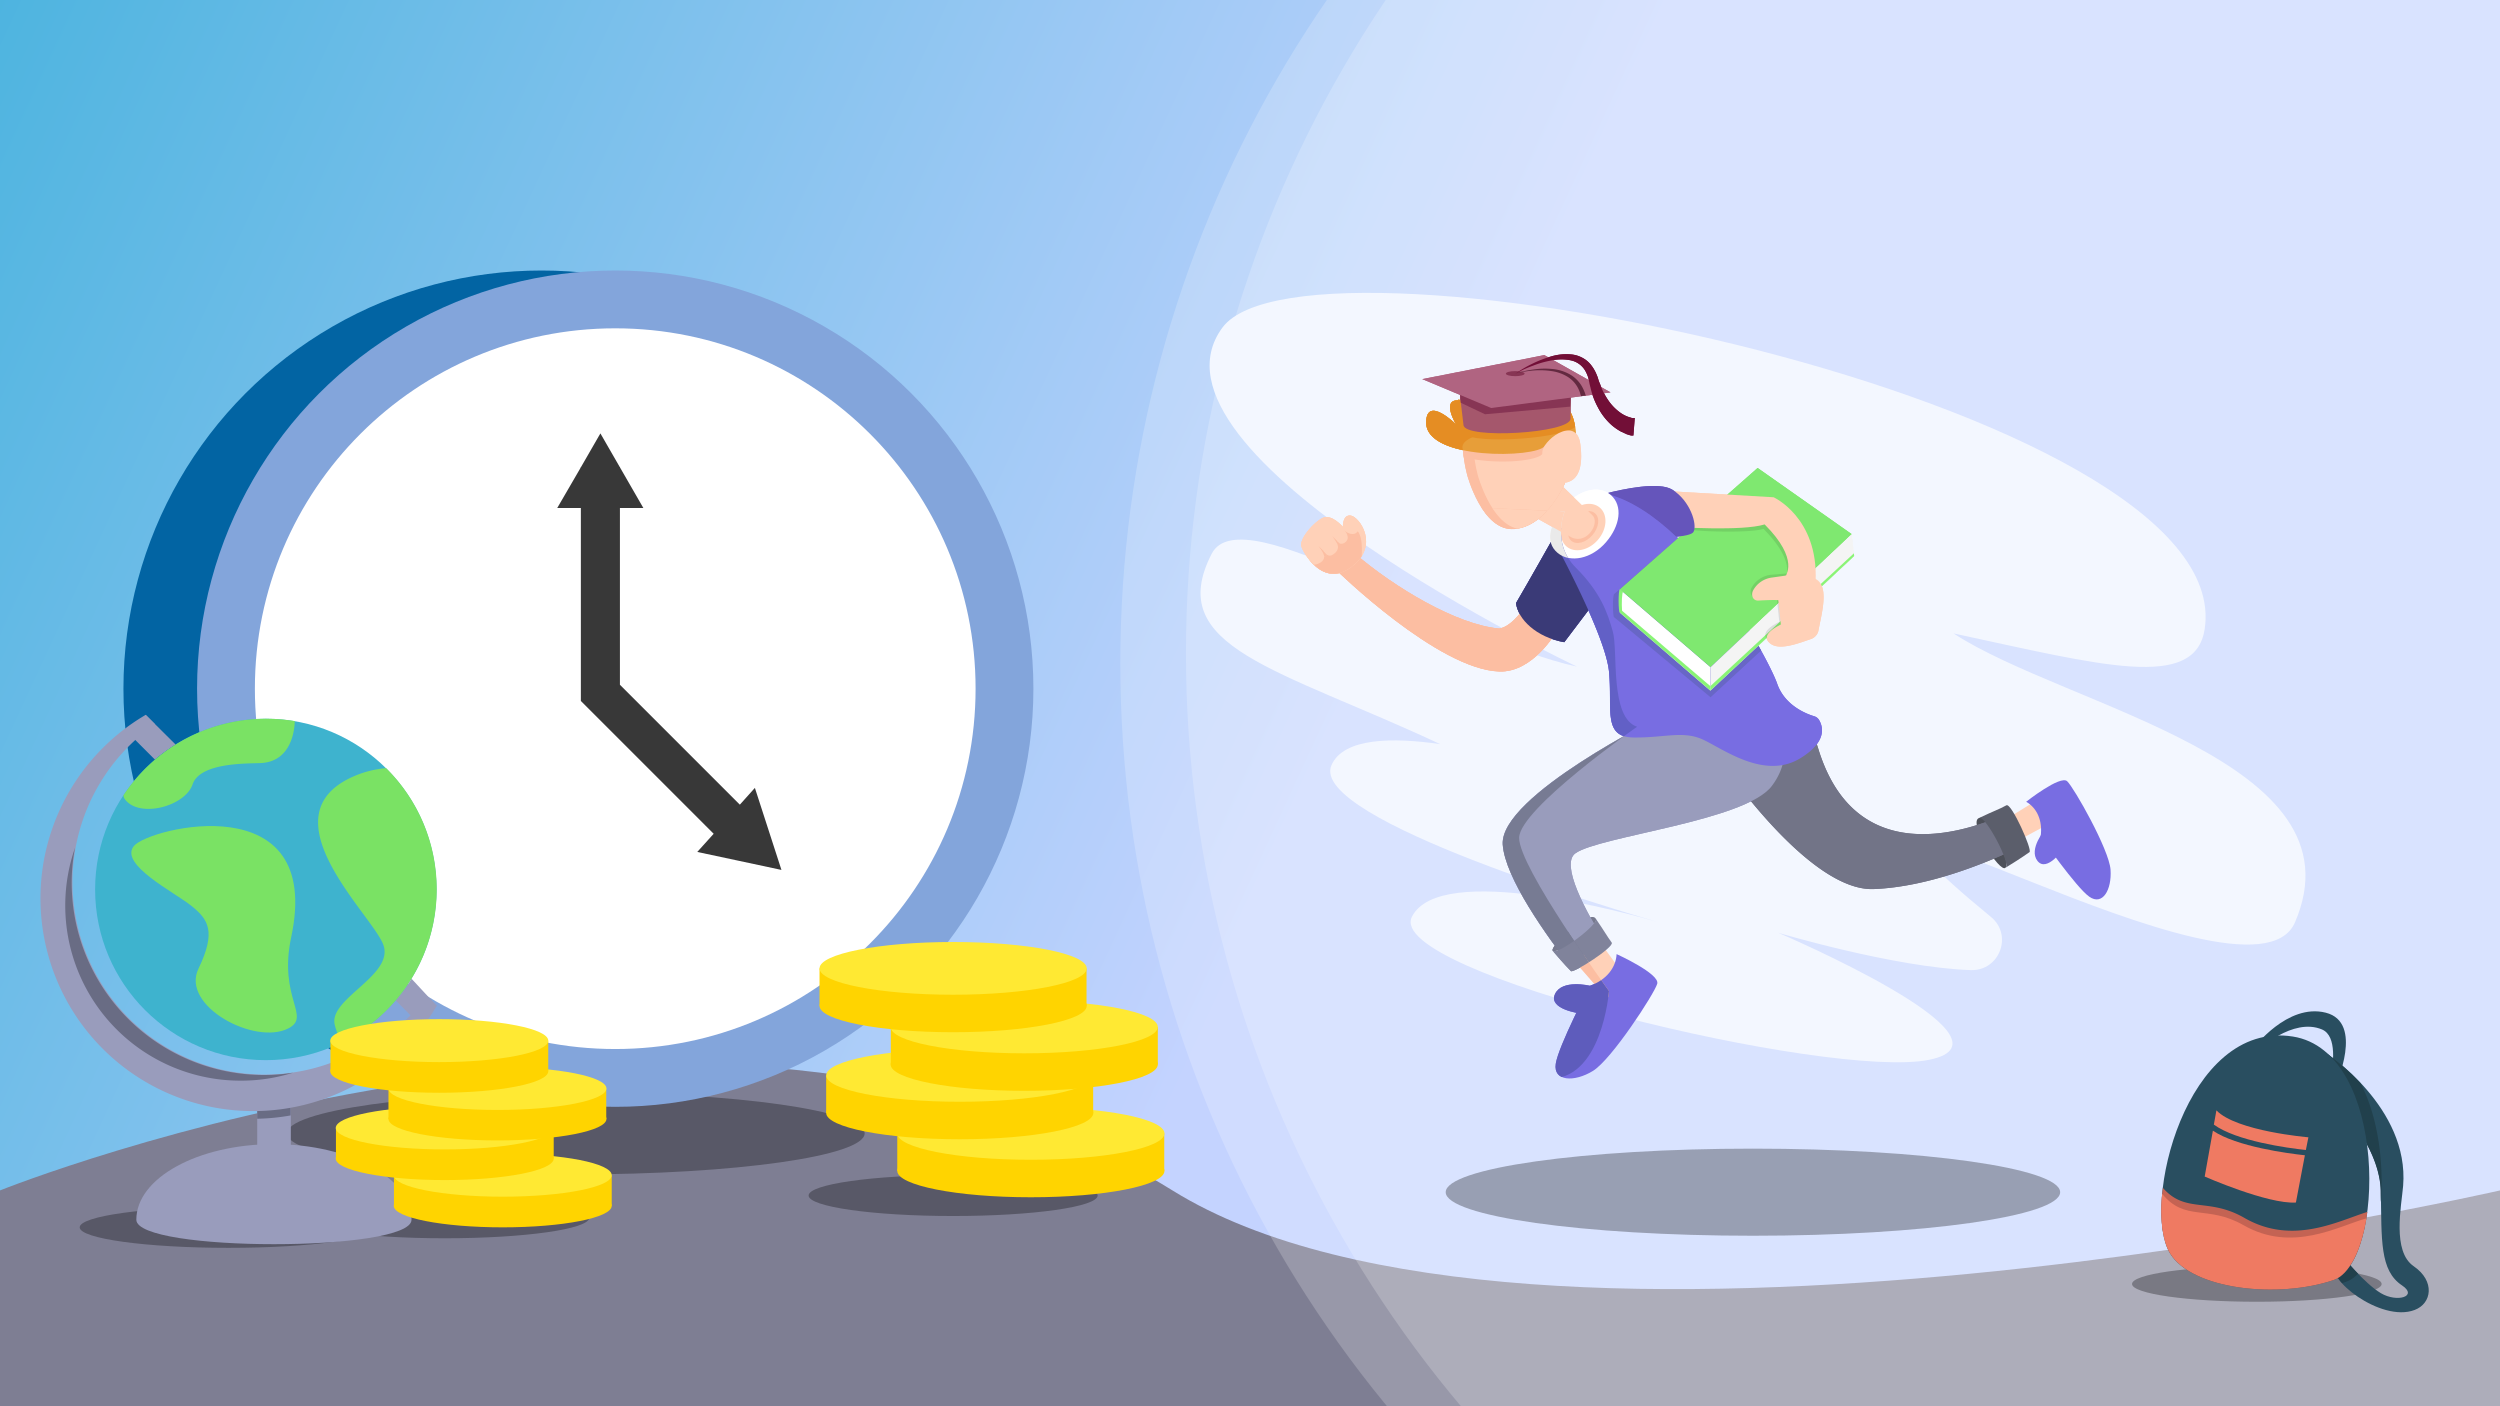 <svg xmlns="http://www.w3.org/2000/svg" xmlns:xlink="http://www.w3.org/1999/xlink" width="1280" height="720" viewBox="0 0 1280 720">
  <rect x="0" y="0" width="1280" height="720" fill="#333333" stroke="none"/>
  <defs>
    <clipPath id="clip-path">
      <rect width="1280" height="720" fill="none"/>
    </clipPath>
    <linearGradient id="Gradient_bez_nazwy_10" data-name="Gradient bez nazwy 10" x1="686.14" y1="381.35" x2="-719.14" y2="-269" gradientUnits="userSpaceOnUse">
      <stop offset="0" stop-color="#c4d3ff"/>
      <stop offset="0.72" stop-color="#1ca7d2"/>
    </linearGradient>
    <clipPath id="clip-path-2">
      <path d="M801.1,261.9s-6.9,16.1,5.7,28.7,16.3,23.1,19,32.9-1.7,43.9,12.4,48.6c0,0-60.1,41.9-60.4,56.8s46,78.5,46,78.5-3.5,47-32.1,44.8S658.9,278.4,658.9,278.4L674.1,256Z" fill="none"/>
    </clipPath>
  </defs>
  <g style="isolation: isolate">
    <g id="Warstwa_10" data-name="Warstwa 10">
      <g clip-path="url(#clip-path)">
        <rect width="1280" height="720" fill="url(#Gradient_bez_nazwy_10)"/>
        <path d="M0,609.5V749.3H1280V609.5s-496.7,113.7-679.7,0C364.4,463.1,0,609.5,0,609.5Z" fill="#7e7e93"/>
        <ellipse cx="294.8" cy="580.3" rx="147.9" ry="21" opacity="0.3" style="mix-blend-mode: darken"/>
        <ellipse cx="227.7" cy="623.5" rx="74" ry="10.5" opacity="0.3" style="mix-blend-mode: darken"/>
        <ellipse cx="488" cy="612.1" rx="74" ry="10.5" opacity="0.3" style="mix-blend-mode: darken"/>
        <ellipse cx="117" cy="628.4" rx="76.2" ry="10.5" opacity="0.3" style="mix-blend-mode: darken"/>
        <g opacity="0.2" style="mix-blend-mode: lighten">
          <circle cx="1171.7" cy="339.6" r="598.1" fill="#fff"/>
        </g>
        <g opacity="0.2" style="mix-blend-mode: lighten">
          <circle cx="1205.3" cy="334.5" r="598.1" fill="#fff"/>
        </g>
        <circle cx="277.3" cy="352.6" r="214.1" fill="#0264a3"/>
        <circle cx="315" cy="352.6" r="214.1" fill="#83a5db"/>
        <circle cx="315" cy="352.6" r="184.5" fill="#fff"/>
        <g>
          <g>
            <polyline points="307.4 239.1 307.4 354.8 382.5 429.9" fill="#fff"/>
            <polygon points="375.5 437 297.4 358.9 297.4 239.1 317.4 239.1 317.4 350.6 389.6 422.8 375.5 437" fill="#383838"/>
          </g>
          <polygon points="307.4 260.1 285.3 260.1 296.4 241 307.4 221.9 318.4 241 329.4 260.1 307.4 260.1" fill="#383838"/>
          <polygon points="378.6 440.8 357 436.2 371.8 419.8 386.5 403.4 393.3 424.4 400.1 445.4 378.6 440.8" fill="#383838"/>
        </g>
        <g>
          <path d="M89.9,381.2,74.6,366l-7.8,10.4,12.5,12.5A98.6,98.6,0,0,1,89.9,381.2Z" fill="#999cbc"/>
          <path d="M202.6,512.2l10.6,10.7,10.4-7.9-12.9-13.9A80.9,80.9,0,0,1,202.6,512.2Z" fill="#999cbc"/>
        </g>
        <g>
          <path d="M140.2,585.8c-38.9,0-70.4,17.4-70.4,38.7,0,16.7,140.9,16.7,140.9,0C210.7,603.2,179.1,585.8,140.2,585.8Z" fill="#999cbc"/>
          <rect x="131.7" y="555.4" width="17.2" height="34.93" fill="#999cbc"/>
          <path d="M131.7,572.8a107.7,107.7,0,0,0,17.1-1.7V555.4H131.7Z" fill="#696c84"/>
          <circle cx="136.1" cy="455.4" r="87.4" fill="#3eb3ce"/>
          <path d="M181.2,539A98.5,98.5,0,0,1,79.4,370.8L74.6,366a108.9,108.9,0,1,0,149,149l-4.8-4.7A93.6,93.6,0,0,1,181.2,539Z" fill="#999cbc"/>
          <path d="M149.1,479.8c-6.7,31.3,10.4,40.6-1.4,46.7-17.1,8.9-55.3-11.4-46.1-30.5s5.1-25.2-3.6-32.2-37.3-21.3-29.4-30.7S165.8,401.7,149.1,479.8Z" fill="#7ae264"/>
          <path d="M63.2,407.2a3.9,3.9,0,0,0,.8,2.1c7.5,9.8,30.8,3.5,34.6-7.7s27.5-10.6,34.6-10.9c18-.6,17.7-21.4,17.7-21.5a89.6,89.6,0,0,0-14.8-1.2A87.5,87.5,0,0,0,63.2,407.2Z" fill="#7ae264"/>
          <path d="M135.2,550.4a98.5,98.5,0,0,1-98.5-98.5,95.1,95.1,0,0,1,1.7-17.8,89.7,89.7,0,0,0,84.9,119.2,88.3,88.3,0,0,0,26.8-4.1A92.6,92.6,0,0,1,135.2,550.4Z" fill="#696c84"/>
          <path d="M223.6,455.4a87.2,87.2,0,0,0-25.9-62.1,52.1,52.1,0,0,0-15.7,3.8c-47.5,19.8,7.6,70.3,14.1,86.2s-28.1,27.9-24.7,41.4a25.9,25.9,0,0,0,3.9,8.9A87.6,87.6,0,0,0,223.6,455.4Z" fill="#7ae264"/>
        </g>
        <g>
          <ellipse cx="527.8" cy="599.5" rx="68.4" ry="13.5" fill="#ffd400"/>
          <rect x="459.4" y="580.3" width="136.7" height="19.2" fill="#ffd400"/>
          <ellipse cx="527.8" cy="580.3" rx="68.4" ry="13.5" fill="#ffe933"/>
        </g>
        <g>
          <ellipse cx="491.4" cy="569.8" rx="68.4" ry="13.5" fill="#ffd400"/>
          <rect x="423" y="550.6" width="136.7" height="19.2" fill="#ffd400"/>
          <ellipse cx="491.4" cy="550.6" rx="68.4" ry="13.5" fill="#ffe933"/>
        </g>
        <g>
          <ellipse cx="524.4" cy="545" rx="68.4" ry="13.5" fill="#ffd400"/>
          <rect x="456.1" y="525.8" width="136.7" height="19.2" fill="#ffd400"/>
          <ellipse cx="524.4" cy="525.8" rx="68.4" ry="13.5" fill="#ffe933"/>
        </g>
        <g>
          <ellipse cx="488" cy="515" rx="68.4" ry="13.5" fill="#ffd400"/>
          <rect x="419.6" y="495.8" width="136.7" height="19.2" fill="#ffd400"/>
          <ellipse cx="488" cy="495.8" rx="68.4" ry="13.5" fill="#ffe933"/>
        </g>
        <g>
          <ellipse cx="257.4" cy="617.4" rx="55.8" ry="11" fill="#ffd400"/>
          <rect x="201.7" y="601.7" width="111.5" height="15.66" fill="#ffd400"/>
          <ellipse cx="257.4" cy="601.7" rx="55.8" ry="11" fill="#ffe933"/>
        </g>
        <g>
          <ellipse cx="227.7" cy="593.2" rx="55.8" ry="11" fill="#ffd400"/>
          <rect x="172" y="577.5" width="111.5" height="15.66" fill="#ffd400"/>
          <ellipse cx="227.7" cy="577.5" rx="55.8" ry="11" fill="#ffe933"/>
        </g>
        <g>
          <ellipse cx="254.7" cy="572.9" rx="55.8" ry="11" fill="#ffd400"/>
          <rect x="198.9" y="557.3" width="111.5" height="15.66" fill="#ffd400"/>
          <ellipse cx="254.7" cy="557.3" rx="55.8" ry="11" fill="#ffe933"/>
        </g>
        <g>
          <ellipse cx="224.9" cy="548.5" rx="55.8" ry="11" fill="#ffd400"/>
          <rect x="169.2" y="532.8" width="111.5" height="15.66" fill="#ffd400"/>
          <ellipse cx="224.9" cy="532.8" rx="55.8" ry="11" fill="#ffe933"/>
        </g>
        <ellipse cx="897.5" cy="610.4" rx="157.3" ry="22.3" opacity="0.3" style="mix-blend-mode: darken"/>
        <g>
          <path d="M1153.8,536.7s17.3-23.2,37-18.2,5.1,37,5.1,37-3.4.5-2.8-2.3c1.5-7.7,3.7-22.7-4.2-26.1-15.1-6.4-33.1,10.9-33.1,10.9Z" fill="#294e60"/>
          <ellipse cx="1155.5" cy="657.4" rx="63.9" ry="9.1" opacity="0.3" style="mix-blend-mode: darken"/>
          <path d="M1196.5,647.8v-7.9c2.8,3.4,14.1,17.2,22.5,22.2s19.2,1.6,10.8-4c-11.4-7.6-10.4-23.2-10.8-48.4-.4-19.5-16.4-38.8-23.6-46.5l-4.4-24s42.7,27.8,39.4,68c-.9,10.5-5.7,33.5,5.4,41.1s9.3,19.1.5,22.4C1218.9,677.4,1189.5,653.7,1196.5,647.8Z" fill="#294e60"/>
          <g>
            <path d="M1219,615.4c-.1-1.9-.1-3.7-.1-5.7-.4-19.5-16.4-38.8-23.6-46.5l-4.4-24a111.1,111.1,0,0,1,17.7,15.4C1217.5,571.6,1220.6,595.2,1219,615.4Z" fill="#21404c"/>
            <path d="M1196.5,647.8v-7.9c1.6,1.9,5.9,7.1,10.8,12.2a14.6,14.6,0,0,1-6.2,4.2l-1.9.7C1195.7,653.2,1194.4,649.6,1196.5,647.8Z" fill="#21404c"/>
          </g>
          <path d="M1173.9,530.7c49,7.7,47.3,115.7,20.9,124.7-28.4,9.6-72.2,5-83.7-13.6C1096.1,617.7,1119.1,522.1,1173.9,530.7Z" fill="#294e60"/>
          <g>
            <path d="M1133.5,575.8l1.3-7.3c10.2,10.7,47.1,13.8,47.1,13.8l-1.3,6.5C1171.2,587.8,1145,584.2,1133.5,575.8Z" fill="#ef7a62"/>
            <path d="M1133,578.9c12.1,8.2,38.6,11.7,47.1,12.6l-4.6,24.2c-14.4.9-46.7-13.3-46.7-13.3Z" fill="#ef7a62"/>
          </g>
          <path d="M1107.4,608.2c11.7,13.3,23.2,4.7,41.8,15.4,24.7,14.2,48,1.5,62.9-3.1-1.3,9.8-3.8,18.5-7.2,24.8-2.4,3.6-5.2,6.1-8.4,7.1-29.2,9.9-74,5.1-85.9-13.9a29.3,29.3,0,0,1-3.4-9.1A84,84,0,0,1,1107.4,608.2Z" fill="#c46353"/>
          <path d="M1111.1,641.8c-4-6.4-5.3-17.7-4.1-30.6,11.8,14.5,23.1,5.5,41.7,16.1,24.9,14.3,48.5.5,62.9-3.5-2.8,16.2-8.6,28.8-16.8,31.6C1166.4,665,1122.6,660.4,1111.1,641.8Z" fill="#ef7a62"/>
        </g>
        <polyline points="1049 426.5 1034.8 435.3 1040.6 446.5 1059 436.5 1049.5 426.5" fill="#ffd1b8"/>
        <path d="M822.7,482.2c-3.3-4.9-24,14.6-22,16.6S825,485.6,822.7,482.2Z" fill="#76798e"/>
        <polygon points="812.8 505.1 828.5 523.2 838.2 512.7 823.4 492.2 812.8 505.1" fill="#ffd1b8"/>
        <path d="M800.6,498.7c7,8.3,8.2,9.2,9.4,10.5s22.5-12.4,20.9-14.7-3.2-4.9-8.2-12.3h0C824.8,484.9,802.7,501.4,800.6,498.7Z" fill="#80839b"/>
        <path d="M1000.2,324.3c75.8,16.3,123.7,29.6,128.6-2.2,17.6-115.6-459.1-213.5-502.9-154.4C578,232.5,807.4,341.3,807.4,341.3c-63.8-13.6-171.3-88.2-187-57.8-24.8,48.1,34.1,58.7,117,97.5-24.1-3.5-49.5-3.4-55.7,10.8-12,27.7,150.6,75.5,166.8,80.2-13.8-4-111.2-31.3-125.6-2.6S937.1,553,987.8,542.6s-77.3-65-77.3-65,59.6,17.8,98.6,19.1c14.7.4,21.6-17.9,10.3-27.2-127.8-105.1,132.3,56.7,155.6,2.8C1210.9,389.3,1058.3,362.3,1000.2,324.3Z" fill="#f3f7ff"/>
        <path d="M1013.3,418.8c6-2.1,16.4,22.6,13.5,25.5S1007.3,420.8,1013.3,418.8Z" fill="#4d5059"/>
        <polyline points="1042.4 410 1028.1 418.8 1033.9 430 1052.4 420 1042.8 410" fill="#ffd1b8"/>
        <path d="M1023.5,418.3c-23.7,9.9-74.6,23.3-92.5-34.8-15.3-50-53.3,1.3-53.3,1.3,1.1,2.1,47.4,71.8,81.7,70.4,27.6-1.1,57-13.1,73.4-20.9A68.4,68.4,0,0,0,1023.5,418.3Z" fill="#727487"/>
        <path d="M1037.4,410.5s17.5-13.8,21-10.5,21.5,35,22.2,45.3-4.1,18.6-10.9,13.8-24.9-30.8-24.9-30.8C1046,420,1042.7,413.5,1037.4,410.5Z" fill="#786de2"/>
        <path d="M1056.6,434.5s-8.6,12.4-13.4,6.3,4-16.3,4-16.3l9.1-.6Z" fill="#786de2"/>
        <path d="M817,470.3c-3.3-5-24,14.6-22,16.5S819.4,473.7,817,470.3Z" fill="#76798e"/>
        <path d="M781.6,309.5s-7,11.3-14,12.3c-22.1-2-53.6-21.1-73.6-38.1,0,0-2.6,4.7-9.8,8.2,0,0,52.1,51,83.6,51.9,17.2.5,29-20.3,29-20.3Z" fill="#fcbea2"/>
        <polygon points="807.1 493.2 822.8 511.2 832.5 500.7 817.7 480.3 807.1 493.2" fill="#ffd1b8"/>
        <path d="M908.9,368.4l-58.6-1.6s-82.4,40.6-80.9,65.5c1.1,17.1,22.5,47,35.9,64.2,5.2-2.5,13.9-9.1,17.1-13-10.6-16.9-23.6-41-15.8-46.6,12.2-8.8,87.1-16.5,100.6-34.5S908.9,368.4,908.9,368.4Z" fill="#999cbc"/>
        <path d="M827.7,488.5s22.3,10.1,20.8,15.2-23.3,38.7-32.9,44.6-20.4,5.4-19-3.7S814,504.7,814,504.7C822.7,501.7,827.4,495.2,827.7,488.5Z" fill="#786de2"/>
        <path d="M809.1,518.9s-16.5-2.1-12.9-9.9,17.8-4.3,17.8-4.3l5.3,8.5Z" fill="#786de2"/>
        <path d="M796,274.1s-13.8,24.5-19.8,34.7c1,8,10.3,17.4,24.7,20l13.2-17.5Z" fill="#514da0"/>
        <path d="M795,275.6s26.9,49,28.8,68.1-3.4,33.7,12.6,33.9,25.4-3.7,35.8,1.2,31.4,20.6,49.6,9.4c13.9-8.5,11.5-16.3,9.6-19.5a4.3,4.3,0,0,0-2.6-2c-3.9-1.2-15-5.4-18.9-16.7-4.8-13.8-48.9-95-94.4-98.5Z" fill="#786de2"/>
        <path d="M687.6,269.8s-.3-6.6,4.1-5.8,14.9,15.4.1,26.4-25.3-8.5-25.6-11.1c-.3-4.2,6.4-11.8,11-14.1S687.6,269.8,687.6,269.8Z" fill="#ffd1b8"/>
        <path d="M674.9,279.4s3.3,4,3,5.7l2-.8Z" fill="#fcbea2"/>
        <path d="M682,274.4s3.3,4,3,5.7l2-.8Z" fill="#fcbea2"/>
        <path d="M695.3,272c-2.5,3.3-7.1-.4-7.1-.4s-.7,3.4-4.8,9-12.4,6.6-12.4,6.6a24.2,24.2,0,0,0,3.2,3.2c4.4,3.6,10.5,5.3,17.6,0a19.1,19.1,0,0,0,4.9-5,5.6,5.6,0,0,1,.5-.8C697.6,279.1,697.1,274.6,695.3,272Z" fill="#fcbea2"/>
        <path d="M672.8,289.1l2.1-.5c3.7-1.4,3-4.1,3-4.1l-7.5,2A19.5,19.5,0,0,0,672.8,289.1Z" fill="#ffd1b8"/>
        <path d="M678.9,283.5a2.6,2.6,0,0,0,2.9.8c5-2.6,2.7-6.2,2.7-6.2l-6.9,3.9Z" fill="#ffd1b8"/>
        <path d="M685.9,278.2a2.7,2.7,0,0,0,2.7-.4c3.5-2.6-.4-6.6-.4-6.6l-3.5,5.8Z" fill="#ffd1b8"/>
        <g>
          <polygon points="829.4 301.7 829.4 313.7 875.7 353.6 875.8 341.6 829.4 301.7" fill="#fff"/>
          <g>
            <path d="M831,315.1h0Z" fill="#89f476"/>
            <path d="M830.5,312.7c-.3-3.5-.1-9.7.6-9.7l-1.7-1.3c-.9,0-.9,12,0,12l1.5,1.3h0l44.8,38.6v-2.3h0Z" fill="#89f476"/>
          </g>
          <polygon points="899.9 239.6 829.4 301.7 875.8 341.6 948.1 273.5 899.9 239.6" fill="#7fe870"/>
        </g>
        <polygon points="949.3 284.7 948.1 273.5 875.8 341.6 875.7 353.6 949.3 284.7" fill="#f4f4f4"/>
        <polygon points="949.2 283.3 949.2 283.3 875.7 351.3 875.7 353.6 949.3 284.7 949.2 283.3" fill="#89f476"/>
        <path d="M907.5,256.9l-14.8-.9-18.9,16.8c10.3.1,22.9-.1,29.1-2,18.2,18.2,10.5,26.6,10.5,26.6a12.3,12.3,0,0,0,7.1,3.7l8.4-7.9C927.2,265.9,907.5,256.9,907.5,256.9Z" fill="#020202" opacity="0.1" style="mix-blend-mode: darken"/>
        <path d="M847.7,251.1l60.4,3.5S931,265,929.6,297.5c0,0-8.7,4.6-15.6-2.4,0,0,7.7-8.4-10.5-26.6-11.5,3.6-45.4,1.3-45.4,1.3Z" fill="#ffd1b8"/>
        <path d="M915.3,295l-.3-.4-7.7,1.1a12.8,12.8,0,0,0-9.7,6.6c-1.2,2.3-.2,5.3,2.6,5.2,8.6-.5,10.3-.2,10.3-.2l1.3,12.5s-11.9,5.2-5.1,9.9c4.9,3.5,15-.7,20.5-2.5a5.9,5.9,0,0,0,3.9-4.6c1.5-8.4,5.9-23.1-2-26.4" fill="#ffd1b8"/>
        <path d="M858.3,274.8c4.5-.4,8.1-1.2,8.8-2.5,2-3.8-1.7-15.9-10.9-21.6-6.8-4.2-24.8-.4-34.2,2C834.6,255.6,847,264.1,858.3,274.8Z" fill="#6555bb"/>
        <path d="M799.9,239.3s5.7,3,5-8.7c-.3-5-5.3-1.6-7.1-.2a1.1,1.1,0,0,0-.4,1.3Z" fill="#fcbea2"/>
        <path d="M824.7,253.4c6.4,5.6,4.8,15.9-2.5,24.3s-18.3,10.8-24.8,5.2-3.9-14.8,3.3-23.3S818.2,247.9,824.7,253.4Z" fill="#fff"/>
        <ellipse cx="810.4" cy="269.5" rx="13.1" ry="10" transform="translate(77.8 708.5) rotate(-49.3)" fill="#ffd1b8"/>
        <ellipse cx="810.4" cy="269.5" rx="9.3" ry="6.3" transform="translate(77.8 708.5) rotate(-49.3)" fill="#fcbea2"/>
        <path d="M804.7,275.2l-22.5-12.5,17-14.5,16,15.5C819.5,267.5,812.7,278.9,804.7,275.2Z" fill="#ffd1b8"/>
        <path d="M752.6,215.5s-6.8,7.2-1.4,27.7c0,0,7.7,29.1,24.2,27.6s25.7-23.1,25.7-23.1l-3.3-22.8L794.6,205Z" fill="#fcbea2"/>
        <path d="M777,270.6c15.5-2.6,24.1-22.9,24.1-22.9l-3.3-22.8-3-18.6L758,215.5s-6.7,7.2-1.4,27.7C756.6,243.2,763.2,267.8,777,270.6Z" fill="#ffd1b8"/>
        <path d="M797.8,224.9l-2.1-13.1c-2.6,1.9-4.1,5.7-8.7,5.1-7.4-1-7.6-3.9-16.1-3.5s-1.2,11.5-1.2,11.5a72.8,72.8,0,0,0-10.9-11l-6.2,1.6s-4.8,5-3.1,18.7c17,3.9,37.8,1.9,40.3-1.9,1.2-1.9,6.2-2,8.9-1.1Z" fill="#fcbea2"/>
        <path d="M730.2,216.1c.3-13.7,15.3,1.2,15.3,1.2s-7.8-13,1.4-12.3,21.5,16,21.5,16-7.3-11,1.2-11.5,8.7,2.5,16.1,3.5,6.9-9.4,15.3-5,6.2,28.5,2.9,24-10.8-7.1-13.1-3.6C786.9,234.5,729.7,235.9,730.2,216.1Z" fill="#e79e39"/>
        <path d="M800.9,207.6c-8.6-4.6-8.1,6.3-15.6,5.2s-7.8-4.1-16.4-3.6-1.2,12.1-1.2,12.1-11.6-15.3-21.1-16.8l1.8,16.2c.4,7.2,49.1,4.5,58.1-2C805.8,213.9,804.1,209.3,800.9,207.6Z" fill="#e58d23"/>
        <path d="M797.2,246.9s15.2,4.6,11.9-19.7c-2.1-15.1-20.5-1.3-19.4,5.2" fill="#ffd1b8"/>
        <path d="M758.1,222.1l3.1-8.9c-4.2-3.9-9.5-7.9-14.3-8.2-9.2-.7-1.4,12.3-1.4,12.3s-15-14.9-15.3-1.2c-.2,7.7,8.3,12.1,18.9,14.4C747.4,226.5,752.4,224.2,758.1,222.1Z" fill="#e58d23"/>
        <path d="M746.6,194.7l2.7,22.9c.5,7.5,55.2,4.2,54.8-3.3l.3-20.3Z" fill="#a5576c"/>
        <polygon points="803.9 208.2 804.6 196.1 803.1 195.1 746.9 193.5 747.9 206.2 760.3 212.1 803.9 208.2" fill="#873554"/>
        <polygon points="728.2 194.1 763.5 208.9 824.6 200.9 790.7 181.8 728.2 194.1" fill="#b06481"/>
        <ellipse cx="775.8" cy="191.3" rx="4.8" ry="1.3" fill="#873554"/>
        <path d="M811.9,202.4a5.6,5.6,0,0,1-.4-1.2c-.3-.7-.6-1.5-1-2.3a16.6,16.6,0,0,0-6.7-7.2,22.3,22.3,0,0,0-9.3-2.8,37.7,37.7,0,0,0-9.5.3,49,49,0,0,0-9.2,2.1,56.5,56.5,0,0,1,9.3-1.6,41.4,41.4,0,0,1,9.3.3,21.3,21.3,0,0,1,8.5,3.1,14.9,14.9,0,0,1,5.6,6.8,12.9,12.9,0,0,1,.7,2.1l.3.8,2.4-.3Z" fill="#632940"/>
        <path d="M775.8,191.4a59.8,59.8,0,0,1,8.8-5.2,56,56,0,0,1,9.6-3.7,26.8,26.8,0,0,1,10.6-1,14.8,14.8,0,0,1,5.4,1.7,13.6,13.6,0,0,1,4.5,3.8,20,20,0,0,1,2.8,4.9,16.1,16.1,0,0,1,.9,2.6,21.8,21.8,0,0,0,.9,2.3,35,35,0,0,0,4.3,8.4,25.1,25.1,0,0,0,6.3,6.3,16.2,16.2,0,0,0,3.7,1.9l1.9.6H837l-.7,9h-1.1l-.8-.2-1.6-.5L830,221a28.5,28.5,0,0,1-4.9-3.4,31.7,31.7,0,0,1-7-9.1,39.4,39.4,0,0,1-3.8-10.2,19.8,19.8,0,0,1-.6-2.6c-.2-.8-.3-1.5-.5-2.3a18.1,18.1,0,0,0-1.8-4,11.3,11.3,0,0,0-7.1-4.9,23.9,23.9,0,0,0-9.6,0,48.3,48.3,0,0,0-9.7,2.7A58.1,58.1,0,0,0,775.8,191.4Z" fill="#720f37"/>
        <path d="M1023.5,418.3c-23.7,9.9-74.6,23.3-92.5-34.8-15.3-50-53.3,1.3-53.3,1.3,1.1,2.1,47.4,71.8,81.7,70.4,27.6-1.1,57-13.1,73.4-20.9A68.4,68.4,0,0,0,1023.5,418.3Z" fill="#727487"/>
        <path d="M781.6,309.5s-7,11.3-14,12.3c-22.1-2-53.6-21.1-73.6-38.1,0,0-2.6,4.7-9.8,8.2,0,0,52.1,51,83.6,51.9,17.2.5,29-20.3,29-20.3Z" fill="#fcbea2"/>
        <path d="M908.9,368.4l-58.6-1.6s-82.4,40.6-80.9,65.5c1.1,17.1,22.5,47,35.9,64.2,5.2-2.5,13.9-9.1,17.1-13-10.6-16.9-23.6-41-15.8-46.6,12.2-8.8,87.1-16.5,100.6-34.5S908.9,368.4,908.9,368.4Z" fill="#999cbc"/>
        <path d="M796,274.1s-13.8,24.5-19.8,34.7c1,8,10.3,17.4,24.7,20l13.2-17.5Z" fill="#514da0"/>
        <path d="M795,275.6s26.9,49,28.8,68.1-3.4,33.7,12.6,33.9,25.4-3.7,35.8,1.2,31.4,20.6,49.6,9.4c13.9-8.5,11.5-16.3,9.6-19.5a4.3,4.3,0,0,0-2.6-2c-3.9-1.2-15-5.4-18.9-16.7-4.8-13.8-48.9-95-94.4-98.5Z" fill="#786de2"/>
        <path d="M687.6,269.8s-.3-6.6,4.1-5.8,14.9,15.4.1,26.4-25.3-8.5-25.6-11.1c-.3-4.2,6.4-11.8,11-14.1S687.6,269.8,687.6,269.8Z" fill="#ffd1b8"/>
        <path d="M901.7,333.1c-9-16.3-24.4-40-42.6-57.6l-32.6,28.6c-.9,0-.9,12,0,12l1.5,1.2h0L875.8,357Z" fill="#6866c6"/>
        <path d="M674.9,279.4s3.3,4,3,5.7l2-.8Z" fill="#fcbea2"/>
        <path d="M682,274.4s3.3,4,3,5.7l2-.8Z" fill="#fcbea2"/>
        <path d="M695.3,272c-2.5,3.3-7.1-.4-7.1-.4s-.7,3.4-4.8,9-12.4,6.6-12.4,6.6a24.2,24.2,0,0,0,3.2,3.2c4.4,3.6,10.5,5.3,17.6,0a19.1,19.1,0,0,0,4.9-5,5.6,5.6,0,0,1,.5-.8C697.6,279.1,697.1,274.6,695.3,272Z" fill="#fcbea2"/>
        <path d="M672.8,289.1l2.1-.5c3.7-1.4,3-4.1,3-4.1l-7.5,2A19.5,19.5,0,0,0,672.8,289.1Z" fill="#ffd1b8"/>
        <path d="M678.9,283.5a2.6,2.6,0,0,0,2.9.8c5-2.6,2.7-6.2,2.7-6.2l-6.9,3.9Z" fill="#ffd1b8"/>
        <path d="M685.9,278.2a2.7,2.7,0,0,0,2.7-.4c3.5-2.6-.4-6.6-.4-6.6l-3.5,5.8Z" fill="#ffd1b8"/>
        <g>
          <polygon points="829.4 301.7 829.4 313.7 875.7 353.6 875.8 341.6 829.4 301.7" fill="#fff"/>
          <g>
            <path d="M831,315.1h0Z" fill="#89f476"/>
            <path d="M830.5,312.7c-.3-3.5-.1-9.7.6-9.7l-1.7-1.3c-.9,0-.9,12,0,12l1.5,1.3h0l44.8,38.6v-2.3h0Z" fill="#89f476"/>
          </g>
          <polygon points="899.9 239.6 829.4 301.7 875.8 341.6 948.1 273.5 899.9 239.6" fill="#7fe870"/>
        </g>
        <polygon points="949.3 284.7 948.1 273.5 875.8 341.6 875.7 353.6 949.3 284.7" fill="#f4f4f4"/>
        <polygon points="949.2 283.3 949.2 283.3 875.7 351.3 875.7 353.6 949.3 284.7 949.2 283.3" fill="#89f476"/>
        <path d="M907.5,256.9l-14.8-.9-26.5,15.4c10.2,1,30.5,1.3,36.7-.6,18.2,18.2,10.5,26.6,10.5,26.6a12.3,12.3,0,0,0,7.1,3.7l8.4-7.9C927.2,265.9,907.5,256.9,907.5,256.9Z" fill="#020202" opacity="0.1" style="mix-blend-mode: darken"/>
        <path d="M847.7,251.1l60.4,3.5S931,265,929.6,297.5c0,0-8.7,4.6-15.6-2.4,0,0,7.7-8.4-10.5-26.6-11.5,3.6-45.4,1.3-45.4,1.3Z" fill="#ffd1b8"/>
        <path d="M913.5,300.5l1.4-6.9-8.4.7a13,13,0,0,0-9.7,6.6c-1.2,2.3-.2,5.3,2.6,5.2,8.6-.5,10.3-.2,10.3-.2l1.3,12.5s-11.9,5.2-5.1,9.9c4.9,3.5,15-.7,20.5-2.5a5.9,5.9,0,0,0,3.9-4.6c1.5-8.4,5.1-19.2-2.7-22.5" fill="#020202" opacity="0.1" style="mix-blend-mode: darken"/>
        <path d="M858.3,274.8c4.5-.4,8.1-1.2,8.8-2.5,2-3.8-1.7-15.9-10.9-21.6-6.8-4.2-24.8-.4-34.2,2C834.6,255.6,847,264.1,858.3,274.8Z" fill="#6555bb"/>
        <path d="M799.9,239.3s5.7,3,5-8.7c-.3-5-5.3-1.6-7.1-.2a1.1,1.1,0,0,0-.4,1.3Z" fill="#fcbea2"/>
        <path d="M824.7,253.4c6.4,5.6,4.8,15.9-2.5,24.3s-18.3,10.8-24.8,5.2-3.9-14.8,3.3-23.3S818.2,247.9,824.7,253.4Z" fill="#fff"/>
        <ellipse cx="810.4" cy="269.5" rx="13.1" ry="10" transform="translate(77.8 708.5) rotate(-49.3)" fill="#ffd1b8"/>
        <ellipse cx="810.4" cy="269.5" rx="9.3" ry="6.3" transform="translate(77.8 708.5) rotate(-49.3)" fill="#fcbea2"/>
        <path d="M804.7,275.2l-22.5-12.5,17-14.5,16,15.5C819.5,267.5,812.7,278.9,804.7,275.2Z" fill="#ffd1b8"/>
        <path d="M752.6,215.5s-6.8,7.2-1.4,27.7c0,0,7.7,29.1,24.2,27.6s25.7-23.1,25.7-23.1l-3.3-22.8L794.6,205Z" fill="#fcbea2"/>
        <path d="M777,270.6c15.5-2.6,24.1-22.9,24.1-22.9l-3.3-22.8-3-18.6L758,215.5s-6.7,7.2-1.4,27.7C756.6,243.2,763.2,267.8,777,270.6Z" fill="#ffd1b8"/>
        <path d="M797.8,224.9l-2.1-13.1c-2.6,1.9-4.1,5.7-8.7,5.1-7.4-1-7.6-3.9-16.1-3.5s-1.2,11.5-1.2,11.5a72.8,72.8,0,0,0-10.9-11l-6.2,1.6s-4.8,5-3.1,18.7c17,3.9,37.8,1.9,40.3-1.9,1.2-1.9,6.2-2,8.9-1.1Z" fill="#fcbea2"/>
        <path d="M730.2,216.1c.3-13.7,15.3,1.2,15.3,1.2s-7.8-13,1.4-12.3,21.5,16,21.5,16-7.3-11,1.2-11.5,8.7,2.5,16.1,3.5,6.9-9.4,15.3-5,6.2,28.5,2.9,24-10.8-7.1-13.1-3.6C786.9,234.5,729.7,235.9,730.2,216.1Z" fill="#e79e39"/>
        <path d="M800.9,207.6c-8.6-4.6-8.1,6.3-15.6,5.2s-7.8-4.1-16.4-3.6-1.2,12.1-1.2,12.1-11.6-15.3-21.1-16.8l1.8,16.2c.4,7.2,49.1,4.5,58.1-2C805.8,213.9,804.1,209.3,800.9,207.6Z" fill="#e58d23"/>
        <path d="M797.2,246.9s15.2,4.6,11.9-19.7c-2.1-15.1-20.5-1.3-19.4,5.2" fill="#ffd1b8"/>
        <path d="M758.1,222.1l3.1-8.9c-4.2-3.9-9.5-7.9-14.3-8.2-9.2-.7-1.4,12.3-1.4,12.3s-15-14.9-15.3-1.2c-.2,7.7,8.3,12.1,18.9,14.4C747.4,226.5,752.4,224.2,758.1,222.1Z" fill="#e58d23"/>
        <path d="M746.6,194.7l2.7,22.9c.5,7.5,55.2,4.2,54.8-3.3l.3-20.3Z" fill="#a5576c"/>
        <polygon points="803.9 208.2 804.6 196.1 803.1 195.1 746.9 193.5 747.9 206.2 760.3 212.1 803.9 208.2" fill="#873554"/>
        <polygon points="728.2 194.1 763.5 208.9 824.6 200.9 790.7 181.8 728.2 194.1" fill="#b06481"/>
        <ellipse cx="775.8" cy="191.3" rx="4.8" ry="1.3" fill="#873554"/>
        <path d="M811.9,202.4a5.6,5.6,0,0,1-.4-1.2c-.3-.7-.6-1.5-1-2.3a16.6,16.6,0,0,0-6.7-7.2,22.3,22.3,0,0,0-9.3-2.8,37.7,37.7,0,0,0-9.5.3,49,49,0,0,0-9.2,2.1,56.5,56.5,0,0,1,9.3-1.6,41.4,41.4,0,0,1,9.3.3,21.3,21.3,0,0,1,8.5,3.1,14.9,14.9,0,0,1,5.6,6.8,12.9,12.9,0,0,1,.7,2.1l.3.8,2.4-.3Z" fill="#632940"/>
        <path d="M775.8,191.4a59.8,59.8,0,0,1,8.8-5.2,56,56,0,0,1,9.6-3.7,26.8,26.8,0,0,1,10.6-1,14.8,14.8,0,0,1,5.4,1.7,13.6,13.6,0,0,1,4.5,3.8,20,20,0,0,1,2.8,4.9,16.1,16.1,0,0,1,.9,2.6,21.8,21.8,0,0,0,.9,2.3,35,35,0,0,0,4.3,8.4,25.1,25.1,0,0,0,6.3,6.3,16.2,16.2,0,0,0,3.7,1.9l1.9.6H837l-.7,9h-1.1l-.8-.2-1.6-.5L830,221a28.5,28.5,0,0,1-4.9-3.4,31.7,31.7,0,0,1-7-9.1,39.4,39.4,0,0,1-3.8-10.2,19.8,19.8,0,0,1-.6-2.6c-.2-.8-.3-1.5-.5-2.3a18.1,18.1,0,0,0-1.8-4,11.3,11.3,0,0,0-7.1-4.9,23.9,23.9,0,0,0-9.6,0,48.3,48.3,0,0,0-9.7,2.7A58.1,58.1,0,0,0,775.8,191.4Z" fill="#720f37"/>
        <path d="M915.3,295l-.3-.4-7.7,1.1a12.8,12.8,0,0,0-9.7,6.6c-1.2,2.3-.2,5.3,2.6,5.2,8.6-.5,10.3-.2,10.3-.2l1.3,12.5s-11.9,5.2-5.1,9.9c4.9,3.5,15-.7,20.5-2.5a5.9,5.9,0,0,0,3.9-4.6c1.5-8.4,5.9-23.1-2-26.4" fill="#ffd1b8"/>
        <path d="M828.2,317.5l-.2-.2C828.1,317.4,828.1,317.5,828.2,317.5Z" fill="#6866c6"/>
        <path d="M1026.8,444.3c9.6-5.9,10.7-7,12.3-8s-9.2-25.3-11.8-24c-4.2,2.3-5.6,2.5-14,6.5h0C1016.4,417.1,1029.9,442.6,1026.8,444.3Z" fill="#5b5e6b"/>
        <path d="M794.9,486.7c7.1,8.3,8.2,9.2,9.4,10.5s22.5-12.4,20.9-14.6c-2.7-3.7-3.2-5-8.2-12.3h0C819.1,473,797,489.5,794.9,486.7Z" fill="#80839b"/>
        <g clip-path="url(#clip-path-2)">
          <g>
            <path d="M1013.2,418.8c6-2,16.4,22.6,13.5,25.5S1007.3,420.9,1013.2,418.8Z" fill="#4d5059"/>
            <polyline points="1043.3 414.5 1029 423.3 1034.9 434.5 1053.3 424.5 1043.8 414.5" fill="#ffd1b8"/>
            <path d="M1023.5,418.3c-23.7,9.9-74.6,23.3-92.5-34.8-15.4-49.9-53.3,1.3-53.3,1.3,1.1,2.1,47.4,71.8,81.7,70.4,27.6-1.1,57-13.1,73.4-20.9A72.1,72.1,0,0,0,1023.5,418.3Z" fill="#727487"/>
            <path d="M1038.3,415s17.5-13.8,21-10.5,21.5,35,22.3,45.3-4.2,18.7-11,13.8-24.9-30.8-24.9-30.8C1046.9,424.5,1043.6,418,1038.3,415Z" fill="#786de2"/>
            <path d="M1057.5,439s-8.5,12.4-13.4,6.3,4.1-16.2,4.1-16.2l9-.7Z" fill="#786de2"/>
            <path d="M817,470.3c-3.3-4.9-24,14.6-22,16.5S819.3,473.7,817,470.3Z" fill="#76798e"/>
            <path d="M781.5,309.6s-6.9,11.3-13.9,12.3c-22.1-2.1-53.6-21.2-73.6-38.2,0,0-2.6,4.7-9.8,8.2,0,0,52.1,51.1,83.5,51.9,17.3.5,29-20.2,29-20.2Z" fill="#fcbea2"/>
            <polygon points="807.1 493.2 822.8 511.2 832.5 500.8 817.7 480.3 807.1 493.2" fill="#fcbea2"/>
            <path d="M908.9,368.5l-58.6-1.6s-82.4,40.5-80.9,65.5c1.1,17,22.5,46.9,35.9,64.1,5.2-2.5,13.8-9.1,17.1-13-10.6-16.8-23.7-40.9-15.9-46.5,12.3-8.9,87.2-16.5,100.6-34.6S908.9,368.5,908.9,368.5Z" fill="#777b93"/>
            <path d="M794.9,486.8c7,8.2,8.2,9.1,9.4,10.4s22.5-12.4,20.9-14.6c-2.7-3.7-3.2-5-8.2-12.3h0C819.1,473,797,489.5,794.9,486.8Z" fill="#80839b"/>
            <path d="M827.7,488.5s22.3,10.1,20.7,15.2-23.2,38.7-32.9,44.6-20.3,5.4-19-3.6,17.5-40,17.5-40C822.7,501.7,827.4,495.2,827.7,488.5Z" fill="#5e5cbc"/>
            <path d="M809,518.9s-16.4-2.1-12.9-9.9,17.9-4.3,17.9-4.3l5.3,8.6Z" fill="#5e5cbc"/>
            <path d="M796,274.1s-13.8,24.5-19.8,34.7c.9,8.1,10.3,17.5,24.7,20l13.2-17.4Z" fill="#3a3a77"/>
            <path d="M794.9,275.6s27,49,28.9,68.1-3.5,33.8,12.6,33.9,25.4-3.7,35.8,1.2,31.4,20.7,49.6,9.4c13.8-8.5,11.5-16.3,9.6-19.5a4.3,4.3,0,0,0-2.6-2c-3.9-1.2-15-5.4-18.9-16.7-4.8-13.8-48.9-95-94.5-98.5Z" fill="#6260c6"/>
            <path d="M687.5,269.8s-.2-6.5,4.2-5.8,14.9,15.4.1,26.4-25.3-8.5-25.6-11.1c-.4-4.2,6.4-11.8,10.9-14.1S687.5,269.8,687.5,269.8Z" fill="#ffd1b8"/>
            <path d="M674.9,279.4s3.3,4,3,5.7l2-.8Z" fill="#fcbea2"/>
            <path d="M682,274.4s3.3,4.1,3,5.7l2-.8Z" fill="#fcbea2"/>
            <path d="M695.2,272c-2.5,3.4-7-.4-7-.4s-.8,3.4-4.8,9-12.4,6.7-12.4,6.7,2,2.1,3.2,3.2c4.4,3.5,10.5,5.2,17.6-.1a25.2,25.2,0,0,0,4.9-4.9l.5-.9C697.5,279.1,697.1,274.6,695.2,272Z" fill="#fcbea2"/>
            <path d="M672.8,289.1a5.4,5.4,0,0,0,2.1-.5c3.7-1.4,3-4.1,3-4.1l-7.6,2A30.7,30.7,0,0,0,672.8,289.1Z" fill="#ffd1b8"/>
            <path d="M678.9,283.5a2.5,2.5,0,0,0,2.9.8c5-2.6,2.7-6.1,2.7-6.1l-6.9,3.8A9.3,9.3,0,0,0,678.9,283.5Z" fill="#ffd1b8"/>
            <path d="M685.9,278.2c.7.5,2,.1,2.7-.4,3.5-2.6-.5-6.6-.5-6.6l-3.4,5.9Z" fill="#ffd1b8"/>
            <g>
              <polygon points="829.3 301.8 829.3 313.7 875.6 353.6 875.7 341.6 829.3 301.8" fill="#fff"/>
              <g>
                <path d="M831,315.1h0Z" fill="#89f476"/>
                <path d="M830.4,312.7c-.2-3.5,0-9.6.6-9.6l-1.7-1.3c-.8,0-.8,11.9,0,11.9l1.5,1.3h0l44.8,38.6v-2.3h0Z" fill="#89f476"/>
              </g>
              <polygon points="899.8 239.6 829.3 301.8 875.7 341.6 948.1 273.6 899.8 239.6" fill="#7fe870"/>
            </g>
            <polygon points="949.3 284.8 948.1 273.6 875.7 341.6 875.6 353.6 949.3 284.8" fill="#f4f4f4"/>
            <polygon points="949.1 283.3 949.1 283.3 875.7 351.3 875.6 353.6 949.3 284.8 949.1 283.3" fill="#89f476"/>
            <path d="M907.4,256.9l-14.7-.9-19,16.8c10.4.2,23-.1,29.1-2,18.3,18.3,10.6,26.6,10.6,26.6a12.9,12.9,0,0,0,7,3.8l8.5-8C927.2,265.9,907.4,256.9,907.4,256.9Z" fill="#020202" opacity="0.1" style="mix-blend-mode: darken"/>
            <path d="M847.7,251.1l60.4,3.5s22.9,10.5,21.5,42.9c0,0-8.7,4.7-15.6-2.4,0,0,7.7-8.3-10.5-26.6-11.5,3.6-45.4,1.3-45.4,1.3Z" fill="#ffd1b8"/>
            <path d="M915.3,295l-.3-.3-7.7,1a13,13,0,0,0-9.7,6.6c-1.3,2.3-.2,5.3,2.6,5.2,8.6-.5,10.3-.2,10.3-.2l1.3,12.5s-11.9,5.2-5.2,9.9c5,3.5,15.1-.7,20.6-2.5a5.8,5.8,0,0,0,3.8-4.6c1.6-8.4,5.9-23-1.9-26.4" fill="#ffd1b8"/>
            <path d="M858.2,274.9c4.6-.5,8.2-1.3,8.8-2.5,2.1-3.9-1.7-15.9-10.9-21.7-6.7-4.2-24.7-.4-34.2,2C834.6,255.6,846.9,264.1,858.2,274.9Z" fill="#6555bb"/>
            <path d="M799.9,239.3s5.7,3,5-8.7c-.3-5-5.3-1.6-7.2-.2a1.5,1.5,0,0,0-.4,1.4Z" fill="#fcbea2"/>
            <path d="M824.7,253.4c6.4,5.6,4.7,15.9-2.5,24.4s-18.3,10.7-24.8,5.2-4-14.9,3.3-23.3S818.2,247.9,824.7,253.4Z" fill="#eaeaea"/>
            <ellipse cx="810.4" cy="269.6" rx="13.1" ry="10" transform="translate(77.8 708.5) rotate(-49.3)" fill="#ffd1b8"/>
            <ellipse cx="810.4" cy="269.6" rx="9.3" ry="6.3" transform="translate(77.8 708.5) rotate(-49.3)" fill="#fcbea2"/>
            <path d="M804.7,275.3l-22.6-12.6,17.1-14.5,16,15.5C819.4,267.6,812.7,279,804.7,275.3Z" fill="#ffd1b8"/>
            <path d="M752.5,215.5s-6.7,7.2-1.3,27.7c0,0,7.7,29.1,24.2,27.7s25.7-23.1,25.7-23.1l-3.3-22.9L794.6,205Z" fill="#fcbea2"/>
            <path d="M777,270.7c15.5-2.7,24.1-22.9,24.1-22.9l-3.3-22.9-3-18.6L758,215.5s-6.8,7.2-1.4,27.7C756.6,243.2,763.1,267.8,777,270.7Z" fill="#ffd1b8"/>
            <path d="M797.8,224.9l-2.1-13c-2.6,1.9-4.1,5.7-8.7,5-7.5-1-7.6-3.9-16.2-3.4s-1.1,11.4-1.1,11.4A69.6,69.6,0,0,0,758.8,214l-6.3,1.5s-4.7,5.1-3.1,18.7c17,3.9,37.9,1.9,40.3-1.9,1.2-1.9,6.3-2,9-1Z" fill="#fcbea2"/>
            <path d="M730.1,216.1c.4-13.7,15.4,1.3,15.4,1.3s-7.8-13.1,1.4-12.4,21.5,16,21.5,16-7.3-11,1.2-11.4,8.7,2.4,16.1,3.4,6.9-9.3,15.3-5,6.1,28.5,2.9,24-10.8-7.1-13.1-3.6C786.9,234.5,729.7,235.9,730.1,216.1Z" fill="#e79e39"/>
            <path d="M800.9,207.6c-8.6-4.6-8.1,6.3-15.6,5.3s-7.8-4.2-16.5-3.7-1.1,12.1-1.1,12.1-11.6-15.3-21.1-16.8l1.8,16.2c.4,7.2,49.1,4.5,58-1.9C805.8,213.9,804.1,209.3,800.9,207.6Z" fill="#e58d23"/>
            <path d="M797.2,246.9s15.2,4.6,11.9-19.7c-2.1-15.1-20.6-1.2-19.5,5.2" fill="#ffd1b8"/>
            <path d="M758.1,222.2l3.1-9c-4.2-3.9-9.6-7.9-14.3-8.2-9.2-.7-1.4,12.4-1.4,12.4s-15-15-15.4-1.3c-.1,7.7,8.3,12.2,19,14.4C747.4,226.5,752.4,224.3,758.1,222.2Z" fill="#e58d23"/>
            <path d="M746.6,194.7l2.7,22.9c.4,7.5,55.2,4.2,54.8-3.2l.2-20.4Z" fill="#a5576c"/>
            <polygon points="803.9 208.2 804.6 196.1 803 195.1 746.9 193.5 747.9 206.3 760.3 212.1 803.9 208.2" fill="#873554"/>
            <polygon points="728.2 194.1 763.4 208.9 824.6 200.9 790.7 181.8 728.2 194.1" fill="#b06481"/>
            <ellipse cx="775.7" cy="191.3" rx="4.8" ry="1.3" fill="#873554"/>
            <path d="M811.8,202.4l-.3-1.1a16,16,0,0,0-1-2.3,23.6,23.6,0,0,0-2.8-4.2,19,19,0,0,0-3.9-3.1,22.3,22.3,0,0,0-9.3-2.8,43,43,0,0,0-9.5.3,48.3,48.3,0,0,0-9.3,2.1,60.3,60.3,0,0,1,9.3-1.6,42.1,42.1,0,0,1,9.4.3,22.9,22.9,0,0,1,8.5,3.1,16.1,16.1,0,0,1,5.6,6.8,17.2,17.2,0,0,1,.7,2.1,2.9,2.9,0,0,1,.2.9l2.5-.4Z" fill="#632940"/>
            <path d="M775.7,191.4a86.4,86.4,0,0,1,8.9-5.2,50.3,50.3,0,0,1,9.6-3.7,26.8,26.8,0,0,1,10.6-1,17.8,17.8,0,0,1,5.4,1.7,16.1,16.1,0,0,1,4.4,3.8,17.6,17.6,0,0,1,2.9,4.9c.3.9.6,1.9.9,2.6s.5,1.6.8,2.3a39.4,39.4,0,0,0,4.4,8.4,26.5,26.5,0,0,0,6.2,6.3,21.6,21.6,0,0,0,3.7,1.9l1.9.6.9.2h.6l-.6,9h-1.1l-.8-.2-1.6-.5L830,221a25.1,25.1,0,0,1-4.9-3.4,33.6,33.6,0,0,1-7.1-9,44.7,44.7,0,0,1-3.7-10.2c-.3-.9-.4-1.8-.6-2.6a12.8,12.8,0,0,0-.6-2.3,13.8,13.8,0,0,0-1.8-4.1,10.7,10.7,0,0,0-7.1-4.8,23.8,23.8,0,0,0-9.6-.1,54.9,54.9,0,0,0-9.6,2.7A77.8,77.8,0,0,0,775.7,191.4Z" fill="#720f37"/>
            <path d="M1026.7,444.3c9.7-5.9,10.8-6.9,12.3-8s-9.2-25.2-11.7-24c-4.2,2.3-5.7,2.5-14.1,6.5h0C1016.4,417.1,1029.9,442.7,1026.7,444.3Z" fill="#5b5e6b"/>
          </g>
        </g>
      </g>
      <rect width="1280" height="720" fill="none"/>
    </g>
  </g>
</svg>
